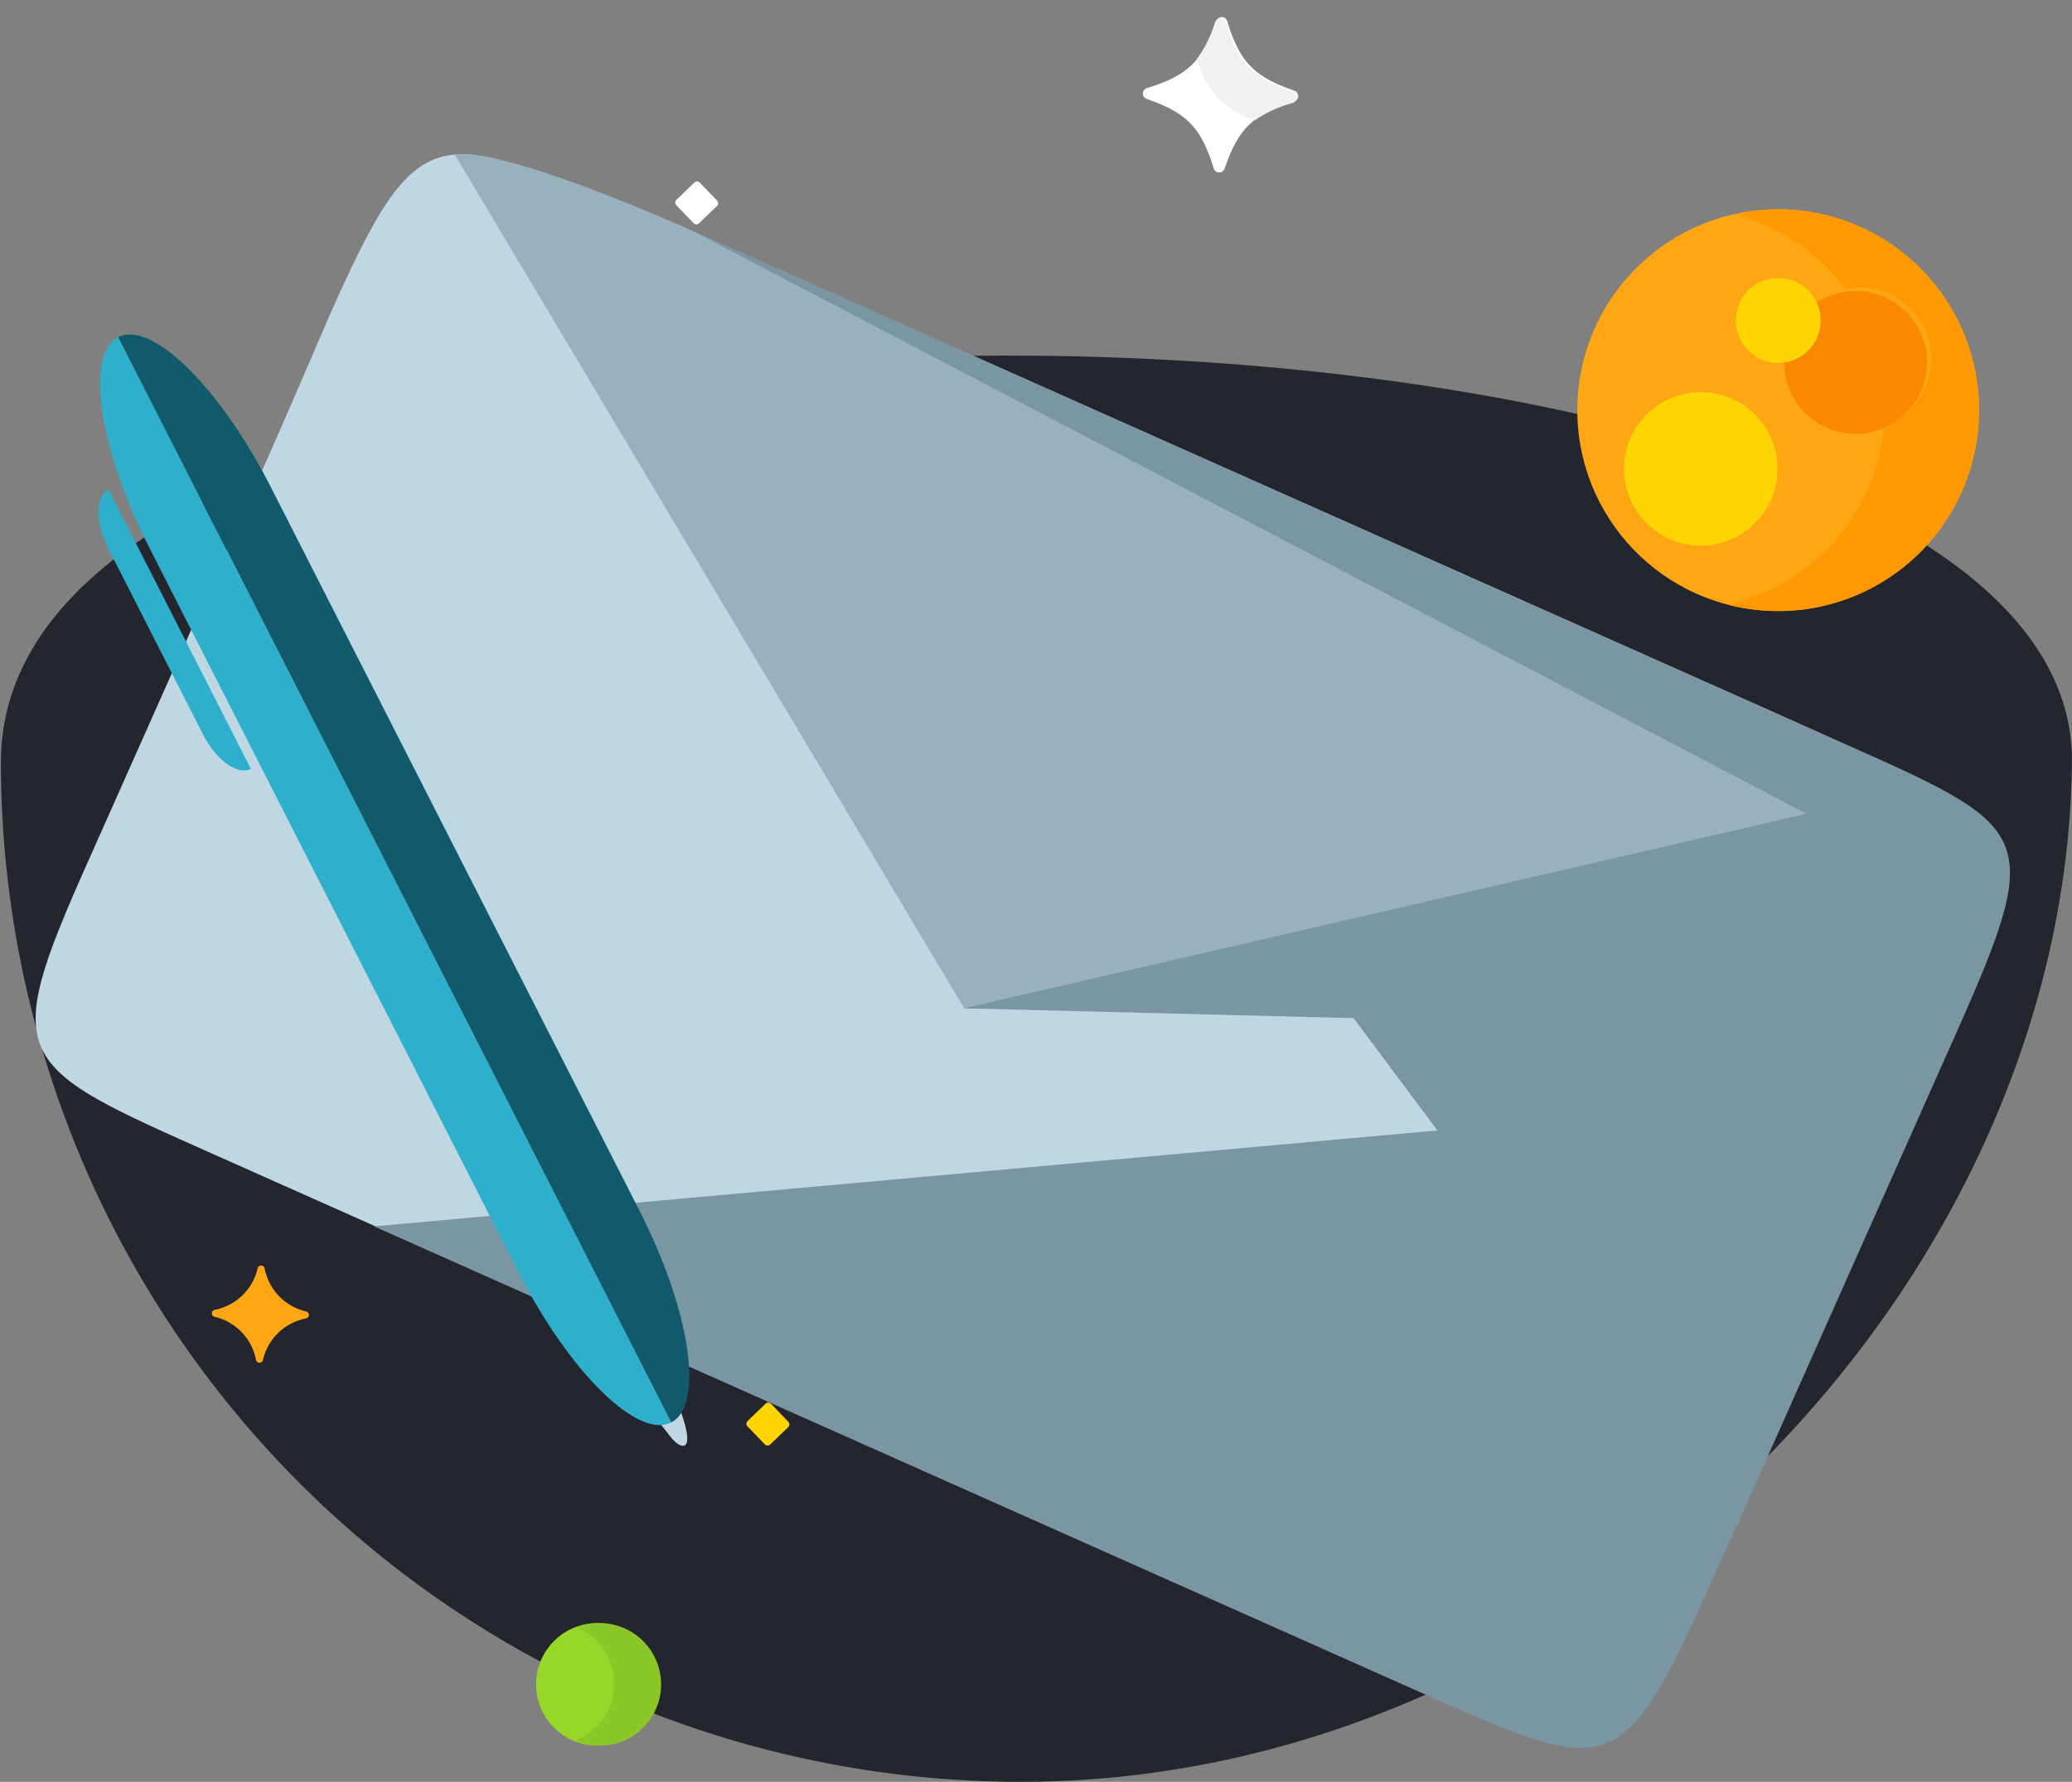 <svg id="recover" xmlns="http://www.w3.org/2000/svg" width="151.361" height="130.157" viewBox="0 0 151.361 130.157">
  <rect x="0" y="0" width="151.361" height="130.157" fill="#808080" stroke="none"/>
  <g id="signup" transform="translate(0.067)">
    <path id="back" d="M74.532,130.208A74.5,74.5,0,0,1,0,55.741c0-30.73,84.695-36.863,127.776-21.913.144.05.53.187.913.325,13.6,4.928,22.7,12.191,22.6,21.588C150.888,93.939,115.7,130.208,74.532,130.208Z" transform="translate(0 -0.051)" fill="#23262c"/>
    <g id="universelogo" transform="translate(156.164 143.266) rotate(-179)">
      <g id="Group_6" data-name="Group 6" transform="translate(13.635 98.154)">
        <circle id="Ellipse_2" data-name="Ellipse 2" cx="14.673" cy="14.673" r="14.673" fill="#fea613"/>
      </g>
      <path id="Path_14" data-name="Path 14" d="M9.918,23.607a5.217,5.217,0,0,1-3-9.967A14.677,14.677,0,0,1,18.113.41a14.673,14.673,0,1,0,0,28.527A14.681,14.681,0,0,1,9.918,23.607Z" transform="translate(13.635 98.154)" fill="#fe9901"/>
      <g id="Group_7" data-name="Group 7" transform="translate(108.458 13.785)">
        <circle id="Ellipse_3" data-name="Ellipse 3" cx="4.475" cy="4.475" r="4.475" fill="#97d729"/>
      </g>
      <g id="Group_8" data-name="Group 8" transform="translate(108.275 13.785)">
        <path id="Path_15" data-name="Path 15" d="M3.428,4.475A4.475,4.475,0,0,1,6.189.341a4.475,4.475,0,1,0,0,8.266A4.475,4.475,0,0,1,3.428,4.475Z" fill="#8bc727"/>
      </g>
      <g id="Group_15" data-name="Group 15" transform="translate(28.28 102.835)">
        <circle id="Ellipse_7" data-name="Ellipse 7" cx="5.607" cy="5.607" r="5.607" fill="#fed402"/>
      </g>
      <g id="Group_16" data-name="Group 16" transform="translate(17.491 111.193)">
        <circle id="Ellipse_8" data-name="Ellipse 8" cx="5.218" cy="5.218" r="5.218" fill="#fb8801"/>
      </g>
      <g id="Group_23" data-name="Group 23" transform="translate(65.938 44.045)">
        <path id="Path_24" data-name="Path 24" d="M11.043,6.064c-2.951.963-4.016,2.028-4.979,4.979a.418.418,0,0,1-.8,0C4.306,8.092,3.241,7.027.29,6.064a.418.418,0,0,1,0-.8C3.241,4.306,4.306,3.241,5.269.29a.418.418,0,0,1,.8,0c.963,2.951,2.028,4.017,4.979,4.979A.418.418,0,0,1,11.043,6.064Z" transform="translate(0 0)" fill="#fea613"/>
      </g>
      <g id="Group_24" data-name="Group 24" transform="translate(134.473 41.325)">
        <path id="Path_25" data-name="Path 25" d="M6.91,3.794A4.007,4.007,0,0,0,3.794,6.91a.261.261,0,0,1-.5,0A4.007,4.007,0,0,0,.181,3.794a.261.261,0,0,1,0-.5A4.007,4.007,0,0,0,3.3.181a.261.261,0,0,1,.5,0A4.007,4.007,0,0,0,6.91,3.3.261.261,0,0,1,6.91,3.794Z" transform="translate(0 0)" fill="#fea613"/>
      </g>
      <g id="Group_25" data-name="Group 25" transform="translate(65.938 48.235)">
        <path id="Path_26" data-name="Path 26" d="M3.04,0A8.966,8.966,0,0,1,.29,1.323a.418.418,0,0,0,0,.8C3.241,3.081,4.306,4.146,5.269,7.1a.418.418,0,0,0,.8,0,9.062,9.062,0,0,1,1.3-2.72A6.082,6.082,0,0,0,3.04,0Z" fill="#fe9901"/>
      </g>
      <g id="Group_35" data-name="Group 35" transform="translate(63.777 129.484)">
        <path id="Path_35" data-name="Path 35" d="M11.043,6.064c-2.951.963-4.017,2.028-4.979,4.979a.418.418,0,0,1-.8,0C4.306,8.092,3.241,7.027.29,6.064a.418.418,0,0,1,0-.8C3.241,4.306,4.306,3.241,5.269.29a.418.418,0,0,1,.8,0c.963,2.951,2.028,4.017,4.979,4.979A.418.418,0,0,1,11.043,6.064Z" transform="translate(0 0)" fill="#fff"/>
      </g>
      <g id="Group_36" data-name="Group 36" transform="translate(63.867 133.347)">
        <path id="Path_36" data-name="Path 36" d="M3.012,0A9.05,9.05,0,0,1,.29,1.3a.418.418,0,0,0,0,.8c2.951.963,4.016,2.028,4.979,4.979a.418.418,0,0,0,.8,0A9.174,9.174,0,0,1,7.335,4.393,6.087,6.087,0,0,0,3.012,0Z" transform="translate(0)" fill="#f3f0f3"/>
      </g>
      <g id="Group_37" data-name="Group 37" transform="translate(25.32 116.274)">
        <circle id="Ellipse_10" data-name="Ellipse 10" cx="3.102" cy="3.102" r="3.102" fill="#fed402"/>
      </g>
      <g id="Group_39" data-name="Group 39" transform="translate(102.613 118.704)">
        <path id="Path_38" data-name="Path 38" d="M3.049,1.764,1.764,3.049a.28.28,0,0,1-.4,0L.082,1.764a.28.28,0,0,1,0-.4L1.367.082a.28.28,0,0,1,.4,0L3.049,1.367A.28.28,0,0,1,3.049,1.764Z" transform="translate(0 0)" fill="#fed402"/>
      </g>
      <g id="Group_40" data-name="Group 40" transform="translate(99.239 35.922)">
        <path id="Path_39" data-name="Path 39" d="M3.049,1.764,1.764,3.049a.28.28,0,0,1-.4,0L.082,1.764a.28.28,0,0,1,0-.4L1.367.082a.28.28,0,0,1,.4,0L3.049,1.367A.28.28,0,0,1,3.049,1.764Z" transform="translate(0 0)" fill="#fed402"/>
      </g>
      <g id="Group_42" data-name="Group 42" transform="translate(105.997 125.021)">
        <path id="Path_41" data-name="Path 41" d="M3.049,1.764,1.764,3.049a.28.28,0,0,1-.4,0L.082,1.764a.28.28,0,0,1,0-.4L1.367.082a.28.28,0,0,1,.4,0L3.049,1.367A.28.28,0,0,1,3.049,1.764Z" transform="translate(0 0)" fill="#fff"/>
      </g>
    </g>
  </g>
  <g id="Card" transform="translate(0 8.134)">
    <path id="Path_93" data-name="Path 93" d="M55.035,0H15.717C-.184,0,0,1.01,0,17.247v86.068l51.876-3.33Z" transform="matrix(0.407, -0.914, 0.914, 0.407, 0, 69.235)" fill="#bfd7e2"/>
    <path id="Path_102" data-name="Path 102" d="M55.035,103.315l-39.31.474C-.177,103.79,0,102.305,0,86.068V0L51.876,3.33Z" transform="matrix(-0.407, 0.914, -0.914, -0.407, 125.369, 42.702)" fill="#bfd7e2"/>
    <path id="Path_94" data-name="Path 94" d="M0,99.311H39.759c16.08,0,15.893-.971,15.893-16.579V0Z" transform="matrix(0.407, -0.914, 0.914, 0.407, 35.986, 63.172)" fill="#7a96a2"/>
    <path id="Path_101" data-name="Path 101" d="M0,0H39.759c16.08,0,15.893.975,15.893,16.652v83.1Z" transform="matrix(-0.407, 0.914, -0.914, -0.407, 141.148, 71.182)" fill="#7a96a2"/>
    <path id="Path_95" data-name="Path 95" d="M0,59.344l29.6,66.489c12.142-.416,14.183-.841,14.183-21.228V18.195S43.886,3.434,41.817,0Z" transform="matrix(0.407, -0.914, 0.914, 0.407, 16.194, 41.37)" fill="#97b2be"/>
    <path id="Path_96" data-name="Path 96" d="M0,41.149,27.72,107.9c15.18-.608,16.065-1.1,16.065-21.49V0L38,91.57Z" transform="matrix(0.407, -0.914, 0.914, 0.407, 32.815, 48.771)" fill="#7a96a2"/>
  </g>
  <g id="Pen" transform="translate(4.217 22.371)">
    <path id="Path_100" data-name="Path 100" d="M19.673,4.818C19.673,2.157,18.011,0,15.961,0H1.114C-.936,0-2.6,2.157,19.673,4.818Z" transform="matrix(-0.616, -0.788, 0.788, -0.616, 45.468, 83.48)" fill="#bfd7e2"/>
    <path id="Path_97" data-name="Path 97" d="M88.982,4.959C88.982,2.22,82.343,0,74.152,0H14.83C6.64,0,0,2.22,0,4.959Z" transform="matrix(-0.454, -0.891, 0.891, -0.454, 40.397, 83.787)" fill="#2eafcc"/>
    <path id="Path_98" data-name="Path 98" d="M88.982,0H0C0,2.739,6.64,4.959,14.83,4.959H74.152c8.191,0,14.83-2.22,14.83-4.959Z" transform="matrix(-0.454, -0.891, 0.891, -0.454, 44.815, 81.535)" fill="#105a6b"/>
    <path id="Path_99" data-name="Path 99" d="M22.894,1.974C22.894.884,21.186,0,19.078,0H3.816C1.708,0,0,.884,0,1.974Z" transform="matrix(-0.454, -0.891, 0.891, -0.454, 12.35, 34.685)" fill="#2eafcc"/>
  </g>
</svg>
